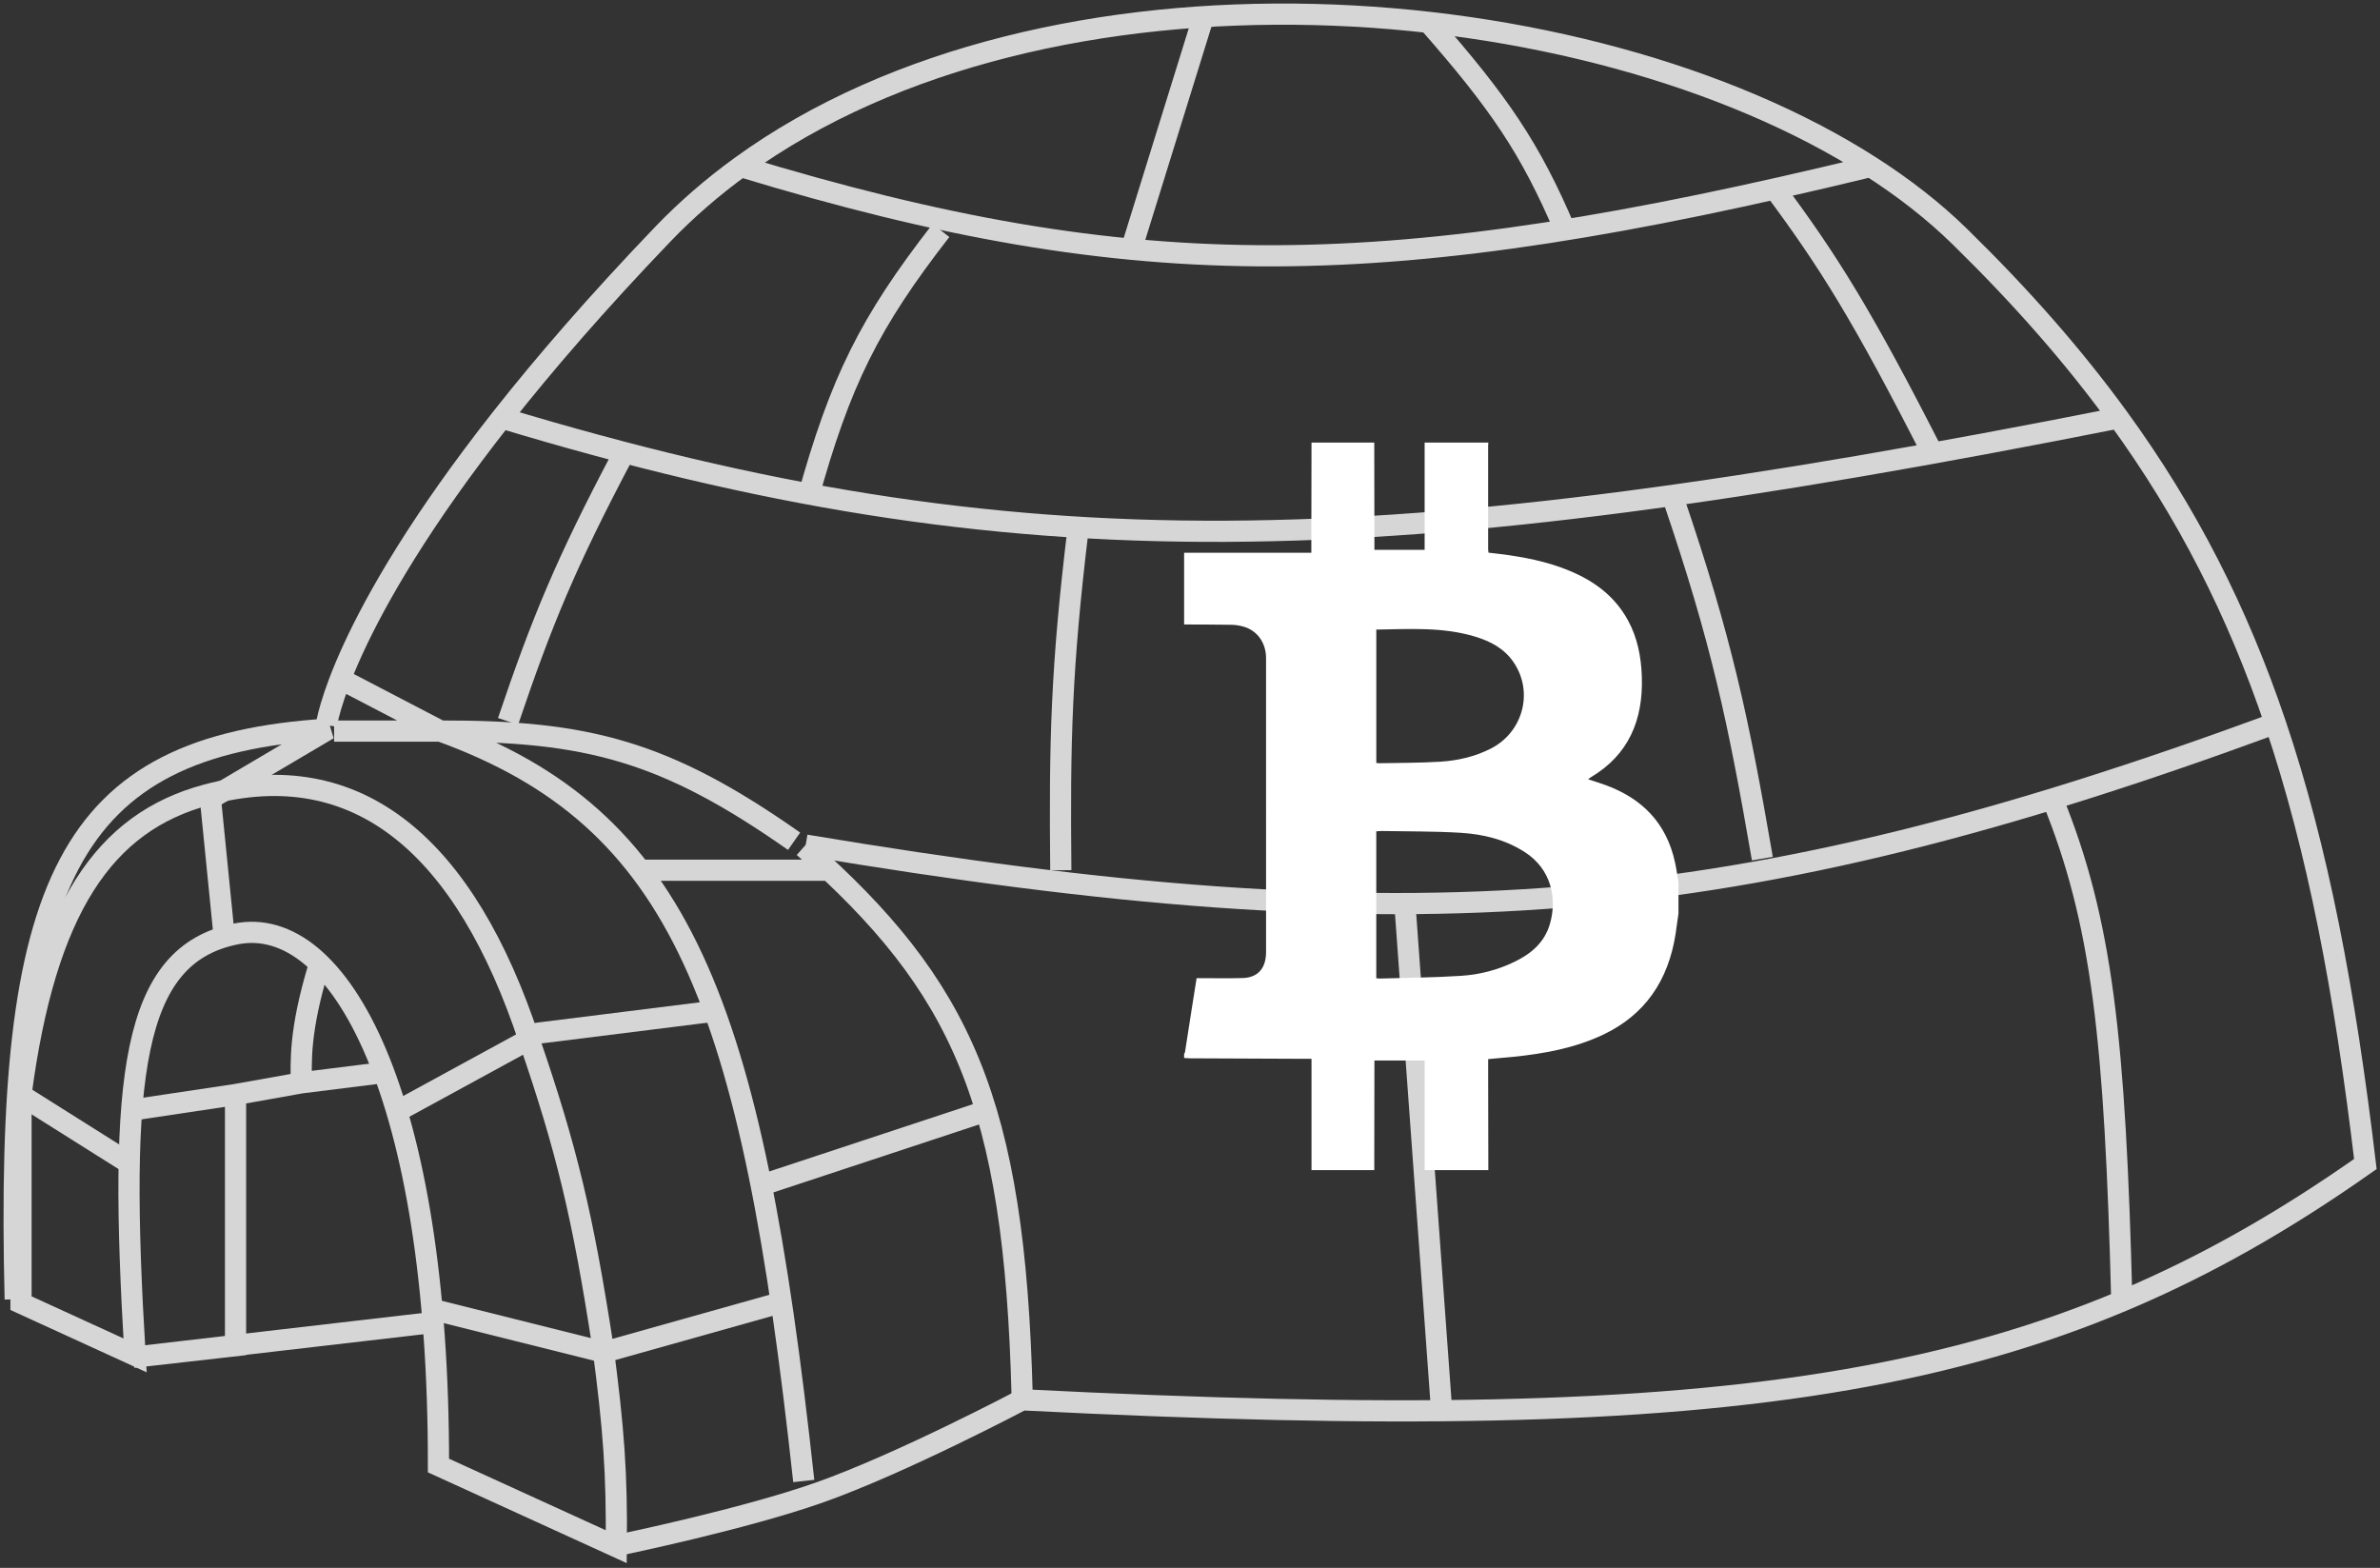 <svg width="337" height="222" viewBox="0 0 337 222" fill="none" xmlns="http://www.w3.org/2000/svg">
<rect x="0" y="0" width="337" height="222" fill="#333333" stroke="none"/>
<g opacity="0.8">
<path d="M18.847 157.152L33.352 154.982M53.603 151.952L42.656 153.32M33.352 154.982V190.539L18.847 192.181L61.265 187.255M33.352 154.982L42.656 153.32M42.656 153.32C42.656 150.31 42.347 146.084 45.119 136.901M87.811 218.726C87.811 218.726 105.266 215.123 115.998 211.337C127.634 207.233 144.733 198.201 144.733 198.201C247.736 203.403 289.965 196.468 334.929 164.814C332.018 140.375 328.189 120.204 322.176 102.419M46.214 102.693C46.214 102.693 48.101 88.279 71.034 59.18M264.871 23.573C269.595 26.6 273.828 29.903 277.46 33.456C286.234 42.038 293.656 50.491 299.969 59.18M264.871 23.573C224.525 -2.279 148.361 -7.963 104.893 23.573M264.871 23.573C196.592 40.131 161.352 40.741 104.893 23.573M104.893 23.573C100.914 26.46 97.21 29.658 93.831 33.182C84.546 42.866 77.063 51.531 71.034 59.18M71.034 59.18C144.166 81.239 195.276 79.905 299.969 59.18M299.969 59.18C309.71 72.587 316.812 86.554 322.176 102.419M322.176 102.419C245.633 130.563 200.009 134.036 114.082 119.66" stroke="white" stroke-width="3"/>
<path d="M85.895 191.36L110.251 184.518M100.947 143.195L74.675 146.479M107.788 167.825L138.438 157.699M90.547 123.217H117.366M71.938 102.145C76.751 87.903 80.131 79.735 88.084 64.653M152.669 74.779C150.251 94.672 150.029 105.065 150.206 123.217M198.918 127.87L204.118 199.57M300.448 184.518C299.495 147.206 297.679 130.457 290.596 113.092M249.546 121.575C246.129 101.78 243.755 90.656 236.958 70.674M273.902 64.653C263.636 44.474 258.873 36.946 251.188 26.614M202.202 3.079C212.312 14.576 216.715 21.045 221.632 32.635M170.184 3.079L160.332 34.824M133.239 32.635C123.14 45.624 118.982 53.942 114.356 70.674" stroke="white" stroke-width="3"/>
<path d="M60.992 185.339L85.074 191.36M74.675 147.3L56.613 157.152M31.709 132.248L29.794 113.092L46.487 103.24C9.25 105.561 0.69 124.918 2.154 183.971M3.248 155.236L18.026 164.541" stroke="white" stroke-width="3"/>
<path d="M33.352 132.248C48.129 129.238 62.147 155.254 62.086 207.506L87.263 219C87.371 208.643 86.912 202.375 85.348 190.539C82.51 172.127 80.23 162.668 74.948 147.3C65.918 119.934 50.78 106.774 29.247 112.545C14.742 116.431 6.441 128.646 2.975 154.963V184.518L19.121 191.907C16.766 152.486 18.574 135.259 33.352 132.248Z" stroke="white" stroke-width="3"/>
<path d="M113.809 119.934C136.173 139.66 143.67 155.926 144.733 197.654M113.809 209.695C106.445 141.864 96.499 115.883 62.36 103.514M62.36 103.514H47.308M62.36 103.514L49.224 96.672M62.36 103.514C83.114 103.468 94.192 106.301 112.44 119.113" stroke="white" stroke-width="3"/>
</g>
<path fill-rule="evenodd" clip-rule="evenodd" d="M194.881 89.144V108.024C195.043 108.041 195.171 108.07 195.3 108.067C198.189 108.006 201.082 108.03 203.965 107.848C206.406 107.694 208.798 107.147 211.037 106.023C215.657 103.706 217.197 97.975 214.312 93.757C212.953 91.771 210.978 90.776 208.828 90.128C204.268 88.754 199.599 89.072 194.881 89.144ZM194.876 117.71V138.506C195.034 138.526 195.164 138.559 195.292 138.555C199.167 138.44 203.048 138.423 206.914 138.168C209.486 137.999 212.009 137.357 214.382 136.216C216.726 135.089 218.698 133.512 219.477 130.77C220.496 127.187 219.655 123.048 215.882 120.635C213.106 118.858 210.016 118.115 206.85 117.919C203.117 117.689 199.368 117.733 195.626 117.663C195.383 117.659 195.141 117.693 194.876 117.71ZM167.667 149.8C167.667 149.609 167.667 149.418 167.667 149.227C167.709 149.148 167.776 149.073 167.789 148.989C168.114 146.924 168.432 144.857 168.755 142.791C168.978 141.368 169.206 139.947 169.436 138.501C169.776 138.501 170.043 138.501 170.31 138.501C172.194 138.498 174.078 138.538 175.96 138.483C178.119 138.42 179.271 137.097 179.271 134.79C179.272 120.919 179.271 107.047 179.269 93.175C179.269 91.016 178.017 89.263 176.049 88.717C175.512 88.569 174.946 88.474 174.392 88.465C172.15 88.427 169.908 88.431 167.667 88.42V78.262H185.681C185.681 77.869 185.68 77.587 185.681 77.304C185.689 72.425 185.697 67.546 185.705 62.667H194.59C194.597 67.456 194.604 72.245 194.612 77.034C194.612 77.313 194.612 77.593 194.612 77.847H201.724V62.667H210.743C210.733 62.809 210.714 62.951 210.714 63.093C210.713 67.979 210.714 72.864 210.717 77.75C210.717 77.91 210.748 78.071 210.766 78.252C211.261 78.31 211.727 78.361 212.192 78.419C215.626 78.84 219.015 79.472 222.252 80.823C225.674 82.249 228.6 84.349 230.5 87.805C231.855 90.272 232.38 92.982 232.478 95.8C232.692 102.01 230.552 106.89 225.325 110.012C225.182 110.096 225.053 110.206 224.868 110.34C225.778 110.641 226.613 110.889 227.431 111.193C232.436 113.056 235.946 116.441 237.177 122.109C237.377 123.032 237.505 123.973 237.667 124.905V129.34C237.531 130.301 237.408 131.265 237.259 132.223C236.227 138.872 232.902 143.678 227.085 146.459C222.989 148.417 218.629 149.192 214.201 149.645C213.051 149.763 211.9 149.856 210.717 149.963C210.717 151.039 210.716 152.037 210.718 153.035C210.726 157.251 210.735 161.466 210.743 165.681H201.724V150.162H194.612C194.612 150.46 194.612 150.741 194.612 151.022C194.604 155.909 194.597 160.795 194.59 165.681H185.705V149.919C185.353 149.919 185.111 149.92 184.869 149.919C179.425 149.897 173.98 149.874 168.535 149.849C168.246 149.848 167.956 149.816 167.667 149.8Z" fill="white"/>
</svg>

